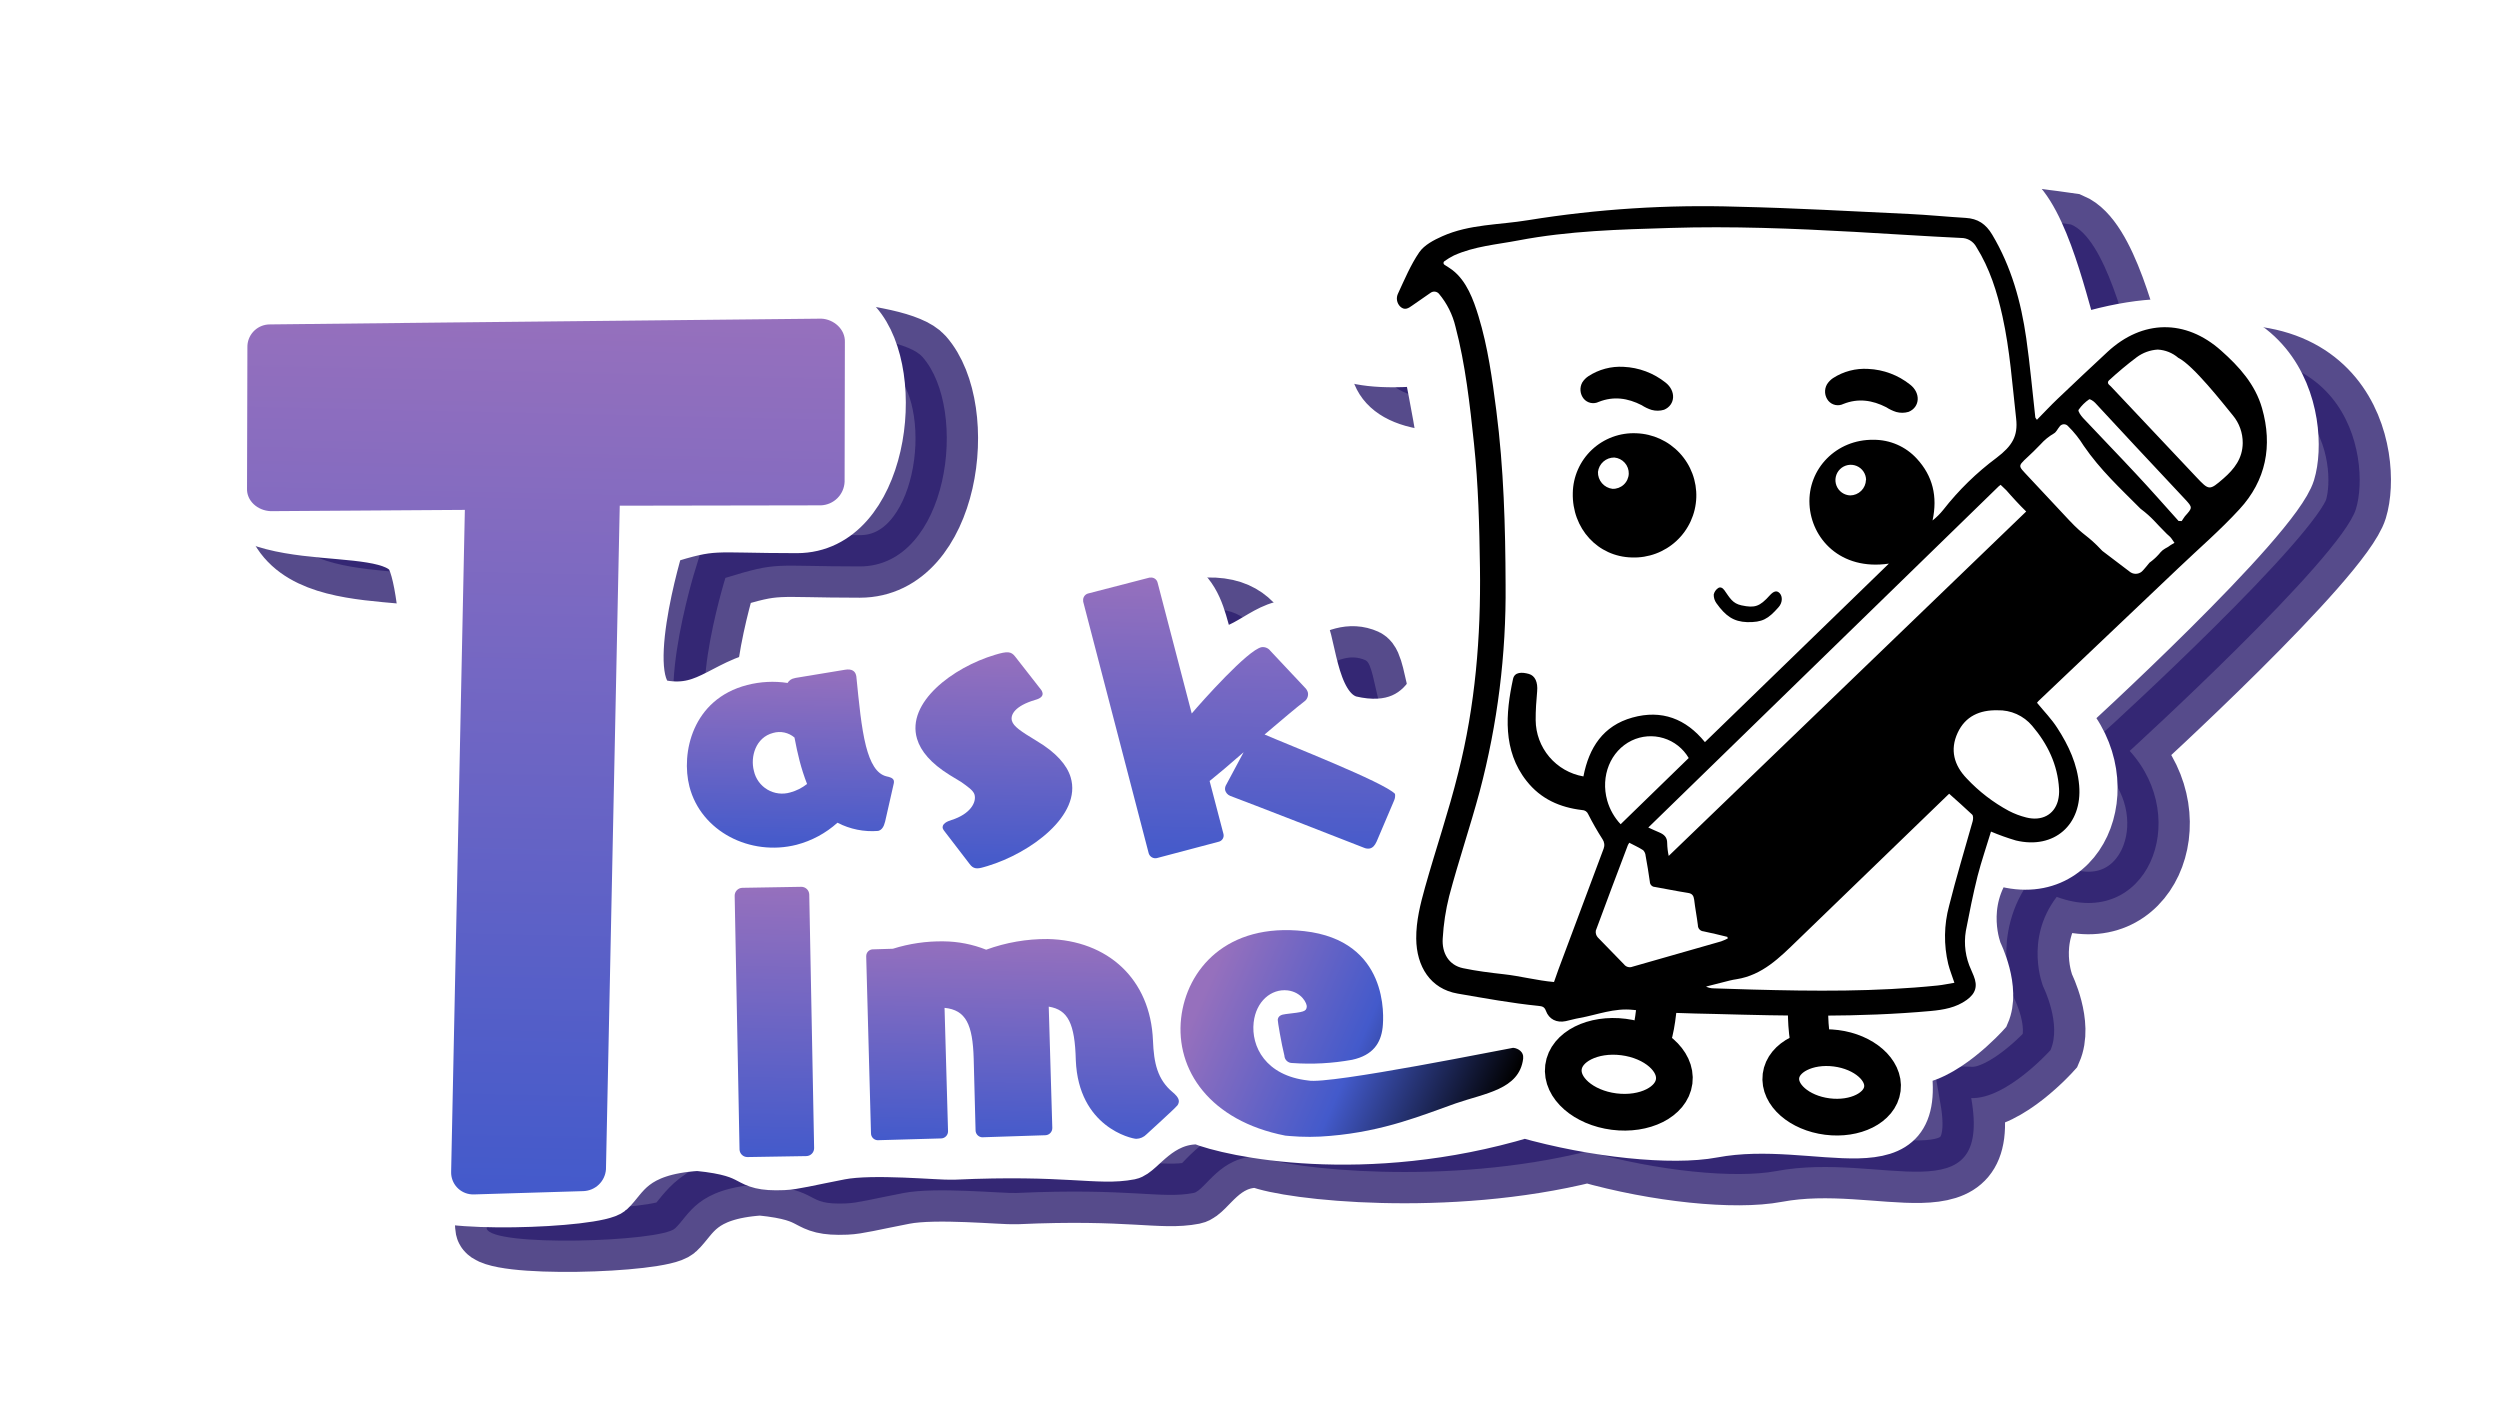<svg width="1199" height="677" viewBox="0 0 1199 677" fill="none" xmlns="http://www.w3.org/2000/svg">
<g filter="url(#filter0_f_661_34)">
<path d="M945.41 526.642C955.365 583.55 902.411 552.143 851.911 561.645C832.153 565.362 794.911 561.647 761.411 552.148C694.137 568.969 618.411 560.652 603.911 554.653C585.11 554.1 578.074 571.058 572.411 572.154C556.911 575.154 542.107 569.651 487.411 572.157C481.009 572.45 448.911 569.158 433.411 572.158C417.911 575.159 411.331 576.935 405.912 577.159C384.961 578.028 395.226 570.945 364.726 567.946C333.926 569.947 330.727 582.662 323.727 589.162C316.727 595.662 235.232 598.165 233.412 589.165C231.591 580.165 235.406 411.665 235.406 411.665C235.406 411.665 236.403 307.165 226.402 285.665C216.401 264.166 135.418 288.668 130.9 239.668C126.382 190.669 140.398 161.668 152.898 160.668C165.398 159.667 419.897 145.659 442.398 171.158C464.899 196.657 454.901 271.658 412.401 271.659C369.901 271.661 373.901 269.16 347.902 277.161C347.902 277.161 325.404 349.662 347.904 353.661C370.404 357.661 376.904 341.66 402.904 338.16C428.904 334.659 455.904 340.158 455.904 340.158C470.055 335.011 475.817 326.761 514.403 328.156C531.032 328.757 530.402 299.155 571.902 292.654C613.402 286.153 605.729 327.334 614.403 328.153C627.906 329.427 640.403 310.152 654.903 316.651C660.794 319.292 659.404 355.651 677.904 361.151C756.405 379.648 717.205 213.45 713.615 191.309C628.817 199.354 668.5 144.254 696.037 121.554C728.973 88.297 908.352 95.274 993.256 107.66C1009.9 114.64 1019.8 158.114 1025.9 178.639C1126.09 146.935 1137.21 220.363 1129.9 244.136C1122.59 267.909 1021.4 360.139 1021.4 360.139C1051.41 393.138 1029.41 446.139 986.407 430.14C970.686 450.687 979.908 473.141 979.908 473.141C979.908 473.141 988.909 491.14 983.409 503.641C983.409 503.641 962.328 527.2 945.41 526.642Z" fill="#2C1F6E" fill-opacity="0.8"/>
<path d="M945.41 526.642C955.365 583.55 902.411 552.143 851.911 561.645C832.153 565.362 794.911 561.647 761.411 552.148C694.137 568.969 618.411 560.652 603.911 554.653C585.11 554.1 578.074 571.058 572.411 572.154C556.911 575.154 542.107 569.651 487.411 572.157C481.009 572.45 448.911 569.158 433.411 572.158C417.911 575.159 411.331 576.935 405.912 577.159C384.961 578.028 395.226 570.945 364.726 567.946C333.926 569.947 330.727 582.662 323.727 589.162C316.727 595.662 235.232 598.165 233.412 589.165C231.591 580.165 235.406 411.665 235.406 411.665C235.406 411.665 236.403 307.165 226.402 285.665C216.401 264.166 135.418 288.668 130.9 239.668C126.382 190.669 140.398 161.668 152.898 160.668C165.398 159.667 419.897 145.659 442.398 171.158C464.899 196.657 454.901 271.658 412.401 271.659C369.901 271.661 373.901 269.16 347.902 277.161C347.902 277.161 325.404 349.662 347.904 353.661C370.404 357.661 376.904 341.66 402.904 338.16C428.904 334.659 455.904 340.158 455.904 340.158C470.055 335.011 475.817 326.761 514.403 328.156C531.032 328.757 530.402 299.155 571.902 292.654C613.402 286.153 605.729 327.334 614.403 328.153C627.906 329.427 640.403 310.152 654.903 316.651C660.794 319.292 659.404 355.651 677.904 361.151C756.405 379.648 717.205 213.45 713.615 191.309C628.817 199.354 668.5 144.254 696.037 121.554C728.973 88.297 908.352 95.274 993.256 107.66C1009.9 114.64 1019.8 158.114 1025.9 178.639C1126.09 146.935 1137.21 220.363 1129.9 244.136C1122.59 267.909 1021.4 360.139 1021.4 360.139C1051.41 393.138 1029.41 446.139 986.407 430.14C970.686 450.687 979.908 473.141 979.908 473.141C979.908 473.141 988.909 491.14 983.409 503.641C983.409 503.641 962.328 527.2 945.41 526.642Z" stroke="#2C1F6E" stroke-opacity="0.8" stroke-width="30"/>
</g>
<g filter="url(#filter1_d_661_34)">
<path d="M915.215 506.289C925.171 563.197 872.216 531.79 821.717 541.292C801.959 545.009 764.717 541.294 731.216 531.795C654.261 554.856 589.762 540.856 575.261 534.856C556.461 534.303 547.88 550.705 542.217 551.801C526.717 554.801 511.912 549.298 457.217 551.804C450.815 552.097 418.717 548.805 403.217 551.805C387.717 554.806 381.137 556.582 375.717 556.806C354.767 557.675 365.032 550.592 334.532 547.593C303.732 549.594 300.533 562.309 293.533 568.809C286.533 575.309 205.038 577.812 203.218 568.812C201.397 559.812 205.212 391.312 205.212 391.312C205.212 391.312 206.208 286.812 196.208 265.312C186.207 243.813 105.224 268.315 100.706 219.315C96.188 170.316 110.204 141.315 122.703 140.315C135.203 139.314 389.703 125.306 412.204 150.805C434.705 176.304 424.707 251.305 382.207 251.306C339.707 251.308 343.707 248.807 317.707 256.808C317.707 256.808 295.21 329.309 317.71 333.308C340.21 337.308 346.709 321.307 372.709 317.806C398.709 314.306 425.709 319.805 425.709 319.805C439.86 314.658 445.623 306.408 484.209 307.803C500.838 308.404 500.208 278.802 541.708 272.301C583.208 265.8 575.534 306.981 584.209 307.8C597.711 309.074 610.208 289.799 624.709 296.298C630.6 298.939 629.21 335.298 647.71 340.798C726.211 359.295 687.011 193.097 683.421 170.956C598.623 179.001 638.306 123.901 665.843 101.201C698.779 67.944 878.157 74.921 963.062 87.307C979.702 94.287 989.607 137.761 995.704 158.286C1095.9 126.582 1107.02 200.01 1099.71 223.783C1092.39 247.556 991.21 339.786 991.21 339.786C1021.21 372.785 999.213 425.786 956.212 409.787C940.491 430.334 949.714 452.788 949.714 452.788C949.714 452.788 958.714 470.787 953.215 483.288C953.215 483.288 932.133 506.847 915.215 506.289Z" fill="white"/>
<path d="M915.215 506.289C925.171 563.197 872.216 531.79 821.717 541.292C801.959 545.009 764.717 541.294 731.216 531.795C654.261 554.856 589.762 540.856 575.261 534.856C556.461 534.303 547.88 550.705 542.217 551.801C526.717 554.801 511.912 549.298 457.217 551.804C450.815 552.097 418.717 548.805 403.217 551.805C387.717 554.806 381.137 556.582 375.717 556.806C354.767 557.675 365.032 550.592 334.532 547.593C303.732 549.594 300.533 562.309 293.533 568.809C286.533 575.309 205.038 577.812 203.218 568.812C201.397 559.812 205.212 391.312 205.212 391.312C205.212 391.312 206.208 286.812 196.208 265.312C186.207 243.813 105.224 268.315 100.706 219.315C96.188 170.316 110.204 141.315 122.703 140.315C135.203 139.314 389.703 125.306 412.204 150.805C434.705 176.304 424.707 251.305 382.207 251.306C339.707 251.308 343.707 248.807 317.707 256.808C317.707 256.808 295.21 329.309 317.71 333.308C340.21 337.308 346.709 321.307 372.709 317.806C398.709 314.306 425.709 319.805 425.709 319.805C439.86 314.658 445.623 306.408 484.209 307.803C500.838 308.404 500.208 278.802 541.708 272.301C583.208 265.8 575.534 306.981 584.209 307.8C597.711 309.074 610.208 289.799 624.709 296.298C630.6 298.939 629.21 335.298 647.71 340.798C726.211 359.295 687.011 193.097 683.421 170.956C598.623 179.001 638.306 123.901 665.843 101.201C698.779 67.944 878.157 74.921 963.062 87.307C979.702 94.287 989.607 137.761 995.704 158.286C1095.9 126.582 1107.02 200.01 1099.71 223.783C1092.39 247.556 991.21 339.786 991.21 339.786C1021.21 372.785 999.213 425.786 956.212 409.787C940.491 430.334 949.714 452.788 949.714 452.788C949.714 452.788 958.714 470.787 953.215 483.288C953.215 483.288 932.133 506.847 915.215 506.289Z" stroke="white" stroke-width="21.1"/>
</g>
<path d="M690.126 140.89C689.643 140.327 688.968 139.966 688.232 139.875C687.496 139.785 686.753 139.972 686.148 140.4C683.126 142.46 680.224 144.478 677.321 146.526C675.521 147.809 673.677 149.092 671.477 146.961C670.696 146.158 670.182 145.133 670.007 144.027C669.831 142.92 670.003 141.787 670.498 140.782C673.624 134.039 676.517 127.082 680.67 121.002C683.069 117.5 687.691 115.104 691.795 113.276C704.902 107.453 718.866 107.926 732.923 105.59C766.098 100.23 799.713 98.072 833.302 99.144C860.807 99.754 888.32 101.346 915.75 102.623C924.671 103.044 933.714 103.973 942.706 104.5C948.533 104.837 952.391 107.377 955.476 112.562C964.645 127.952 969.288 144.758 971.788 162.216C973.592 174.825 974.708 187.567 976.14 200.211C976.136 200.36 976.327 200.483 976.903 201.344C980.268 197.923 983.439 194.513 986.799 191.315C994.756 183.727 1002.76 176.2 1010.8 168.733C1027.51 153.263 1048.18 152.933 1065.24 168.14C1073.87 175.768 1081.64 184.389 1084.88 195.795C1090.01 213.757 1086.81 230.435 1074.03 244.252C1064.88 254.238 1054.5 263.155 1044.63 272.575C1022.34 293.797 1000.01 315.008 977.649 336.208C977.395 336.469 977.16 336.747 976.946 337.04C980.293 341.131 983.932 344.826 986.694 349.156C992.133 357.546 996.31 366.504 997.17 376.741C998.747 395.547 985.147 407.487 966.82 403.094C962.762 401.895 958.774 400.471 954.874 398.829C952.77 405.817 950.32 412.903 948.449 420.134C946.276 428.847 944.518 437.673 942.819 446.485C941.762 452.832 942.655 459.35 945.381 465.179C945.777 466.125 946.202 467.072 946.583 468.032C948.573 472.94 947.558 476.428 943.247 479.56C938.104 483.283 932.083 484.31 925.984 484.874C891.684 487.995 857.158 487.245 822.725 486.303C809.589 486.012 796.392 485.823 783.358 484.345C774.139 483.307 766.071 486.713 757.51 488.234C755.284 488.616 753.126 489.267 750.928 489.739C746.591 490.654 742.896 488.862 741.409 484.768C740.721 482.879 739.671 482.603 737.904 482.429C724.94 481.131 711.926 478.73 699.101 476.527C686.039 474.289 679.327 463.52 679.222 450.131C679.156 441.696 681.211 433.576 683.458 425.534C688.758 406.673 694.674 389.565 699.396 370.571C707.552 338.342 710.26 305.485 709.79 272.276C709.518 252.354 709.006 232.471 706.916 212.642C704.984 194.349 702.775 174.518 698.051 156.683C696.671 150.875 693.958 145.468 690.126 140.89ZM759.409 372.363C762.082 358.53 768.878 348.031 782.924 344.133C796.971 340.235 808.555 344.701 817.682 355.925L905.901 270.317C882.518 273.741 868.666 258.143 867.835 241.942C866.92 224.787 880.807 210.652 898.511 210.925C902.423 210.892 906.299 211.683 909.885 213.246C913.471 214.809 916.687 217.11 919.325 219.999C926.94 228.274 929.342 238.07 926.854 249.616C928.731 248.134 930.436 246.445 931.936 244.582C939.327 235.117 947.959 226.688 957.599 219.523C965.047 213.858 967.89 209.146 966.944 200.796C965.09 184.393 963.967 167.903 960.396 151.745C957.828 140.057 954.284 128.733 947.859 118.462C947.15 117.135 946.09 116.028 944.795 115.262C943.499 114.497 942.018 114.101 940.514 114.119C923.446 113.31 906.327 112.142 889.337 111.2C859.979 109.567 830.626 108.411 801.212 109.321C776.699 110.056 752.396 110.693 728.288 115.29C717.691 117.316 707.211 118.065 697.305 122.516C695.727 123.303 694.214 124.215 692.78 125.241C692.633 125.331 692.512 125.456 692.426 125.605C692.341 125.754 692.294 125.922 692.29 126.093C692.286 126.265 692.326 126.435 692.404 126.587C692.483 126.74 692.599 126.87 692.741 126.966C694.209 127.906 695.457 128.662 696.584 129.52C703.403 134.758 706.686 143.785 709.1 151.692C713.61 166.458 715.668 181.705 717.637 196.95C721.205 224.65 721.986 252.511 722.082 280.432C722.399 313.886 718.221 347.232 709.659 379.574C704.973 396.933 699.627 412.491 695.017 429.821C693.352 436.449 692.32 443.219 691.934 450.041C691.451 457.051 694.819 462.897 701.663 464.342C708.062 465.689 714.608 466.504 721.11 467.228C729.128 468.105 737.132 470.26 745.301 470.977C746.063 468.837 746.702 466.888 747.414 464.985C754.629 445.65 761.859 426.325 769.103 407.011C769.385 406.279 769.486 405.491 769.397 404.712C769.308 403.933 769.032 403.187 768.592 402.537C766.092 398.64 763.792 394.617 761.701 390.485C761.465 389.901 761.06 389.399 760.538 389.046C760.015 388.693 759.399 388.503 758.768 388.502C748.155 387.24 738.971 383.244 732.125 374.524C720.63 359.991 722.083 342.129 725.649 325.624C726.394 322.204 729.964 322.299 733.248 323.219C736.206 324.043 737.625 327.169 737.214 331.607C736.803 336.045 736.475 340.782 736.507 345.379C736.557 351.836 738.87 358.071 743.043 363.001C747.216 367.93 752.986 371.242 759.349 372.361L759.409 372.363ZM934.843 380.625C910.51 404.122 886.216 427.61 861.963 451.089C853.491 459.305 845.224 467.674 832.842 469.631C831.752 469.8 830.677 469.984 829.614 470.258L818.209 473.158C819.329 473.722 820.567 474.014 821.821 474.012C828.028 474.219 834.225 474.411 840.412 474.588C870.056 475.394 899.696 475.679 929.276 472.646C931.931 472.378 934.549 471.781 937.327 471.337C936.211 467.981 935.097 465.189 934.371 462.347C932.177 453.16 932.318 443.571 934.781 434.453C938.194 420.829 942.302 407.37 946.1 393.83C946.36 392.854 946.439 391.264 945.871 390.701C942.184 387.184 938.431 383.932 934.754 380.623L934.843 380.625ZM971.761 245.317C968.686 242.393 964.329 237.507 964.329 237.507C964.329 237.507 962.879 235.808 962.239 235.14L959.499 232.521L958.605 233.215L790.521 396.881C792.658 397.835 794.16 398.553 795.694 399.182C798.039 400.156 799.616 401.5 799.582 404.37C799.626 406.432 799.869 408.484 800.31 410.499M992.312 249.446C1000.08 257.724 1000.52 255.949 1008.28 264.213L1021.26 274.065C1022.08 274.787 1023.14 275.19 1024.23 275.2C1025.32 275.211 1026.38 274.828 1027.22 274.122C1028.05 273.416 1030.9 269.861 1030.9 269.861C1032.53 268.69 1034.02 267.346 1035.36 265.854L1036.23 264.833C1036.85 264.135 1037.57 263.547 1038.38 263.095C1039.35 262.614 1040.27 262.036 1041.12 261.371L1042.88 260.354C1042.45 259.735 1041.84 258.844 1041.44 258.27C1040.84 257.316 1039.27 256.263 1038.56 255.395C1033.88 250.829 1032.43 248.372 1026.59 243.974C1016.78 234.118 1007.34 225.43 999.339 213.785C997.225 210.361 994.707 207.204 991.838 204.382C991.578 204.074 991.248 203.831 990.876 203.674C990.504 203.517 990.101 203.45 989.698 203.479C989.295 203.508 988.905 203.631 988.559 203.84C988.214 204.048 987.922 204.335 987.709 204.677C986.777 205.757 986.253 207.218 984.988 207.919C982.617 209.305 980.479 211.055 978.652 213.103C968.656 223.591 966.768 222.136 971.159 226.83M957.994 340.651C949.53 340.464 942.603 343.463 938.899 351.428C935.086 359.628 937.168 367.052 943.25 373.359C949.096 379.598 955.916 384.848 963.443 388.904C966.099 390.282 968.908 391.342 971.812 392.065C979.212 393.924 985.116 390.768 986.959 384.175C987.457 382.268 987.647 380.294 987.52 378.327C986.855 366.726 982.044 356.817 974.632 348.1C972.6 345.685 970.048 343.761 967.167 342.471C964.286 341.181 961.15 340.559 957.994 340.651ZM778.872 462.499C779.336 463.115 779.992 463.558 780.737 463.76C781.481 463.963 782.272 463.912 782.984 463.617C797.124 459.542 811.292 455.543 825.446 451.484C826.548 451.084 827.623 450.61 828.662 450.068L828.426 449.319C824.621 448.416 820.833 447.425 816.995 446.671C816.254 446.62 815.561 446.285 815.06 445.737C814.56 445.188 814.29 444.468 814.307 443.726C813.802 439.639 812.999 435.59 812.524 431.504C812.269 429.58 811.593 428.509 809.472 428.224C804.206 427.408 798.962 426.31 793.714 425.39C793.065 425.373 792.448 425.105 791.992 424.643C791.536 424.181 791.277 423.561 791.268 422.912C790.721 418.735 789.965 414.568 789.238 410.432C789.171 409.431 788.755 408.485 788.062 407.759C785.964 406.403 783.651 405.355 781.4 404.175C781.155 404.506 780.943 404.86 780.766 405.232C775.596 418.905 770.397 432.563 765.36 446.299C765.259 446.881 765.29 447.478 765.453 448.046C765.616 448.614 765.905 449.138 766.299 449.578M1011.45 182.446C1011.3 182.565 1011.18 182.713 1011.1 182.882C1011.02 183.051 1010.97 183.237 1010.97 183.425C1010.96 183.613 1011 183.8 1011.08 183.973C1011.15 184.145 1011.26 184.299 1011.4 184.424C1011.77 184.744 1012.08 185.019 1012.37 185.323C1022.37 195.956 1043.32 218.181 1053.36 228.816C1059.47 235.287 1059.61 235.35 1066.41 229.447C1071.53 224.994 1075.55 219.863 1075.61 212.472C1075.65 207.634 1073.97 202.94 1070.88 199.218C1066.2 193.522 1051.81 175.086 1044.7 171.612C1041.94 169.233 1038.47 167.843 1034.83 167.659C1031.19 167.879 1027.69 169.156 1024.76 171.333C1020.14 174.81 1015.7 178.519 1011.45 182.446ZM809.908 363.546C807.229 358.968 802.922 355.565 797.846 354.017C792.77 352.468 787.297 352.887 782.516 355.19C772.42 360.098 767.494 372.185 770.834 383.98C772.042 388.211 774.242 392.094 777.251 395.307L809.908 363.546ZM1044.85 249.867L1046.34 249.9C1046.91 249.169 1047.3 248.3 1047.88 247.614C1051.59 243.472 1051.66 243.429 1047.93 239.404C1039.95 230.809 1031.94 222.287 1023.88 213.705C1017.5 206.87 1011.21 200.037 1004.81 193.172C1004.06 192.367 1002.31 191.257 1001.96 191.517C999.972 192.876 998.249 194.587 996.878 196.566C996.492 197.197 997.992 199.342 999.01 200.436C1007.41 209.398 1016 218.215 1024.36 227.206C1031.32 234.634 1038.04 242.294 1044.85 249.867ZM894.974 230.183C894.959 228.744 894.522 227.342 893.716 226.149C892.911 224.956 891.773 224.027 890.443 223.475C889.114 222.923 887.651 222.773 886.237 223.044C884.824 223.316 883.521 223.996 882.49 225.001C881.46 226.006 880.747 227.291 880.441 228.697C880.135 230.102 880.249 231.567 880.769 232.909C881.288 234.251 882.19 235.411 883.363 236.245C884.537 237.079 885.929 237.55 887.368 237.6C889.343 237.575 891.231 236.787 892.638 235.401C894.045 234.016 894.86 232.14 894.914 230.167L894.974 230.183Z" fill="black"/>
<path d="M782.662 267.362C766.299 266.999 753.918 253.486 754.31 236.479C754.367 232.575 755.209 228.722 756.786 225.15C758.362 221.577 760.64 218.357 763.486 215.682C766.331 213.006 769.685 210.929 773.35 209.574C777.014 208.219 780.913 207.614 784.816 207.794C792.72 208.08 800.186 211.492 805.573 217.279C810.96 223.067 813.826 230.756 813.54 238.655C813.255 246.554 809.841 254.016 804.05 259.4C798.259 264.783 790.566 267.647 782.662 267.362ZM781.155 227.243C781.218 225.303 780.535 223.412 779.247 221.959C777.959 220.506 776.164 219.601 774.229 219.429C772.299 219.411 770.431 220.105 768.982 221.38C767.534 222.655 766.607 224.419 766.382 226.335C766.321 228.316 767.006 230.248 768.3 231.75C769.595 233.252 771.406 234.214 773.375 234.448C775.359 234.508 777.286 233.786 778.742 232.438C780.198 231.09 781.064 229.224 781.155 227.243Z" fill="black"/>
<path d="M778.662 175.933C786.008 176.26 793.062 178.906 798.81 183.489C803.93 187.485 803.527 194.229 798.089 196.518C796.151 197.105 794.086 197.131 792.134 196.594C790.437 196.059 788.821 195.292 787.333 194.316C780.696 190.926 773.887 189.898 766.74 192.744C765.551 193.331 764.199 193.504 762.9 193.235C761.601 192.966 760.429 192.272 759.57 191.261C758.671 190.164 758.126 188.821 758.006 187.409C757.886 185.996 758.196 184.581 758.897 183.348C759.649 182.193 760.628 181.203 761.774 180.437C766.775 177.166 772.695 175.586 778.662 175.933Z" fill="black"/>
<path d="M895.992 176.927C903.334 177.252 910.383 179.898 916.124 184.483C921.245 188.479 920.857 195.223 915.404 197.512C913.466 198.1 911.401 198.126 909.449 197.588C907.752 197.051 906.137 196.284 904.648 195.31C898.011 191.92 891.202 190.892 884.07 193.738C882.88 194.325 881.529 194.498 880.229 194.229C878.93 193.961 877.758 193.266 876.899 192.255C875.995 191.162 875.444 189.819 875.321 188.406C875.198 186.992 875.509 185.575 876.212 184.342C876.956 183.16 877.936 182.144 879.091 181.357C884.104 178.11 890.029 176.557 895.992 176.927Z" fill="black"/>
<path d="M794.851 480.181C794.851 480.181 793.388 496.51 791.152 498.647" stroke="black" stroke-width="19.322" stroke-miterlimit="10"/>
<path d="M867.135 482.365C867.135 482.365 866.748 499.818 869.972 502.061" stroke="black" stroke-width="19.322" stroke-miterlimit="10"/>
<path d="M902.794 522.222C903.948 513.179 893.994 504.46 880.56 502.747C867.126 501.034 855.301 506.976 854.146 516.019C852.992 525.062 862.947 533.781 876.381 535.494C889.814 537.206 901.64 531.264 902.794 522.222Z" stroke="black" stroke-width="17.605" stroke-miterlimit="10"/>
<path d="M802.94 518.622C804.2 508.749 793.334 499.229 778.669 497.359C764.004 495.489 751.095 501.977 749.835 511.851C748.574 521.725 759.441 531.245 774.105 533.115C788.77 534.985 801.679 528.496 802.94 518.622Z" stroke="black" stroke-width="17.605" stroke-miterlimit="10"/>
<g filter="url(#filter2_d_661_34)">
<path d="M837.938 293.546C831.38 293.311 827.585 290.609 823.153 284.412C822.315 283.216 821.878 281.785 821.904 280.324C822.171 279.08 822.904 277.984 823.952 277.261C824.995 276.496 826.159 277.042 826.996 278.221C829.709 282.074 830.948 284.57 835.214 285.498C841.613 286.874 843.937 286.078 848.713 280.785C850.727 278.539 852.253 278.216 853.617 279.763C854.982 281.31 854.902 284.254 853.009 286.368C847.971 292.102 845.228 293.663 837.938 293.546Z" fill="black"/>
</g>
<g filter="url(#filter3_d_661_34)">
<path d="M227.23 568.019L226.323 567.999C223.576 567.846 220.998 566.627 219.138 564.601C217.278 562.576 216.283 559.905 216.366 557.157L222.942 239.71L129.798 240.32C123.467 240.057 118.22 235.298 118.473 229.416L118.653 161.632L118.674 160.725C118.875 157.997 120.109 155.447 122.124 153.596C124.14 151.744 126.785 150.73 129.523 150.759L214.322 149.841L393.902 147.997C399.788 148.235 405.48 153.019 405.202 159.345L405.072 226.24C404.946 229.204 403.707 232.012 401.603 234.104C399.499 236.197 396.683 237.421 393.717 237.532L297.23 237.699L290.629 555.575L290.619 556.02C290.413 558.789 289.191 561.384 287.186 563.307C285.181 565.229 282.536 566.342 279.76 566.432L227.23 568.019Z" fill="url(#paint0_linear_661_34)"/>
</g>
<path d="M424.516 393.974C423.89 396.558 422.886 398.104 421.139 398.511C414.401 399.053 407.646 397.689 401.647 394.574C396.053 399.611 389.332 403.236 382.048 405.145C359.775 410.8 336.187 398.733 330.664 377.275C326.542 361.289 331.948 335.324 358.353 328.531C364.678 326.902 371.266 326.567 377.724 327.546C378.063 326.951 378.531 326.439 379.093 326.047C379.655 325.656 380.297 325.394 380.973 325.282L381.638 325.112L405.196 321.223C408.732 320.594 410.114 322.085 410.525 323.677L410.694 324.357C411.953 336.959 413.07 349.004 415.32 357.831C417.388 365.824 420.33 371.177 425.18 372.346C426.711 372.672 428.347 373.092 428.687 374.422C428.771 374.854 428.761 375.299 428.658 375.728L424.516 393.974ZM383.479 364.873C382.587 361.41 381.791 357.78 381.035 353.72C379.645 352.532 377.982 351.708 376.194 351.322C374.406 350.936 372.551 351.001 370.794 351.51C362.394 353.676 359.773 362.995 361.577 369.752C361.984 371.606 362.769 373.356 363.883 374.894C364.996 376.432 366.414 377.724 368.049 378.691C369.684 379.657 371.501 380.277 373.386 380.511C375.27 380.745 377.183 380.589 379.005 380.053C381.941 379.264 384.684 377.881 387.063 375.989C385.652 372.357 384.455 368.645 383.479 364.873Z" fill="url(#paint1_linear_661_34)"/>
<path d="M471.207 545.437L470.884 545.43C470.063 545.34 469.303 544.952 468.749 544.339C468.195 543.726 467.887 542.93 467.882 542.104L466.982 507.744C466.516 491.286 463.24 484.389 453.003 483.363L454.677 542.473C454.705 543.351 454.393 544.207 453.805 544.861C453.218 545.516 452.4 545.918 451.523 545.984L421.05 546.846L420.727 546.839C419.903 546.756 419.139 546.369 418.584 545.755C418.029 545.14 417.723 544.341 417.724 543.513L415.434 458.827L415.441 458.504C415.448 457.691 415.762 456.911 416.319 456.319C416.877 455.727 417.638 455.368 418.449 455.312L428.223 455.021C436.096 452.542 444.318 451.344 452.572 451.472C459.561 451.536 466.477 452.894 472.971 455.475C482.44 452.011 492.455 450.276 502.538 450.351C531.194 450.987 551.81 469.459 552.967 499.121C553.394 509.706 555.016 517.72 562.538 523.928C563.504 524.764 565.42 526.436 565.38 528.218C565.36 528.721 565.229 529.214 564.996 529.661C564.762 530.108 564.433 530.497 564.031 530.801C564.024 531.124 549.896 544 549.896 544C548.601 545.348 546.826 546.132 544.956 546.18C542.681 546.13 517.227 540.539 515.954 508.446C515.514 490.866 512.23 484.276 502.973 482.78L504.683 540.937C504.707 541.815 504.394 542.669 503.807 543.322C503.22 543.976 502.405 544.379 501.529 544.449L471.207 545.437Z" fill="url(#paint2_linear_661_34)"/>
<path d="M471.881 415.853C468.475 416.885 466.756 416.724 465.039 414.38L452.87 398.523C452.589 398.179 452.36 397.796 452.188 397.386C451.486 395.065 454.482 393.84 456.34 393.282C465.401 390.408 468.418 384.772 467.377 381.075C466.775 379.064 464.017 377.204 461.034 375.078L455.465 371.696C446.362 366.022 441.584 360.228 439.822 354.364C434.579 336.924 456.962 320.111 477.184 314.057C483.207 312.239 484.911 312.4 486.84 314.856L499.179 330.654C499.556 331.068 499.82 331.572 499.947 332.116C500.463 333.803 498.946 334.938 496.933 335.539L496.314 335.725C487.024 338.501 484.44 342.656 485.325 345.734C486.113 348.365 489.309 350.588 497.125 355.311C506.553 360.9 511.726 366.918 513.488 372.782C518.96 390.981 494.225 409.14 473.6 415.354L471.881 415.853Z" fill="url(#paint3_linear_661_34)"/>
<path d="M616.435 544.644C580.262 537.57 563.671 513.085 566.466 488.306C569.105 464.984 588.34 442.399 625.53 446.575C666.003 451.146 663.723 487.388 663.112 492.77C662.269 500.268 658.463 506.117 648.479 508.278C638.994 510 629.329 510.519 619.714 509.823C618.752 509.831 617.825 509.464 617.13 508.8C616.436 508.136 616.028 507.227 615.993 506.267C614.579 500.671 612.73 489.716 612.806 489.072C613.015 487.278 614.399 486.602 616.589 486.358C625.286 485.352 626.459 485.163 626.725 482.878C626.897 481.345 624.373 475.848 617.533 474.989C609.693 474.108 602.405 480.218 601.258 490.322C599.956 501.899 606.966 515.904 627.357 518.201C637.307 520.328 724.448 502.584 725.602 502.548L725.925 502.555C728.211 502.821 730.817 504.6 730.509 507.376C730.507 507.483 730.504 507.622 730.5 507.806C728.635 522.552 712.154 524.308 698.126 529.193C682.624 534.644 663.991 542.578 637.98 544.768C631.484 545.377 624.945 545.396 618.445 544.827L616.435 544.644Z" fill="url(#paint4_linear_661_34)"/>
<path d="M660.229 403.613C659.372 405.5 658.362 406.646 656.863 406.951C655.936 407.09 654.987 406.957 654.134 406.567C644.818 402.887 598.613 384.908 590.009 381.704C589.412 381.466 588.88 381.091 588.455 380.609C588.03 380.126 587.724 379.551 587.564 378.929C587.426 378.024 587.621 377.1 588.114 376.328L596.441 360.772C589.712 366.664 583.599 371.816 580.923 373.924L580.124 374.552L586.732 399.816C586.855 400.224 586.892 400.654 586.841 401.077C586.789 401.5 586.65 401.909 586.432 402.275C586.214 402.642 585.923 402.959 585.575 403.207C585.228 403.455 584.833 403.628 584.415 403.715L554.818 411.544C553.997 411.722 553.14 411.583 552.417 411.157C551.693 410.731 551.158 410.048 550.916 409.244L519.493 288.541L519.499 288.25C519.383 287.487 519.542 286.708 519.948 286.052C520.354 285.396 520.981 284.906 521.717 284.671L551.279 277.026L551.586 277.033C552.374 276.903 553.181 277.075 553.847 277.514C554.513 277.953 554.989 278.628 555.179 279.403L571.552 342.19C576.7 336.155 598.451 311.735 605.033 310.39C605.836 310.274 606.655 310.377 607.403 310.689C608.152 311 608.802 311.509 609.285 312.16L625.814 329.758C626.546 330.428 627.062 331.301 627.296 332.266C627.423 333.09 627.308 333.934 626.967 334.695C626.625 335.457 626.071 336.103 625.371 336.558C622.007 339.112 614.405 345.538 606.489 352.264C617.594 357.122 663.721 375.145 669.042 380.735C669.21 381.823 669.057 382.936 668.602 383.938L660.229 403.613Z" fill="url(#paint5_linear_661_34)"/>
<path d="M358.488 554.927C357.498 554.939 356.544 554.561 355.831 553.875C355.118 553.189 354.704 552.25 354.678 551.261L352.346 429.605C352.334 428.616 352.712 427.662 353.399 426.95C354.085 426.237 355.024 425.823 356.014 425.797L384.294 425.317C385.284 425.31 386.238 425.689 386.952 426.374C387.667 427.058 388.086 427.995 388.12 428.984L390.452 550.64C390.456 551.628 390.075 552.579 389.391 553.293C388.707 554.006 387.772 554.426 386.784 554.463L358.488 554.927Z" fill="url(#paint6_linear_661_34)"/>
<defs>
<filter id="filter0_f_661_34" x="107.034" y="74.391" width="1047.68" height="543.623" filterUnits="userSpaceOnUse" color-interpolation-filters="sRGB">
<feFlood flood-opacity="0" result="BackgroundImageFix"/>
<feBlend mode="normal" in="SourceGraphic" in2="BackgroundImageFix" result="shape"/>
<feGaussianBlur stdDeviation="4" result="effect1_foregroundBlur_661_34"/>
</filter>
<filter id="filter1_d_661_34" x="21.382" y="2.018" width="1158.59" height="654.538" filterUnits="userSpaceOnUse" color-interpolation-filters="sRGB">
<feFlood flood-opacity="0" result="BackgroundImageFix"/>
<feColorMatrix in="SourceAlpha" type="matrix" values="0 0 0 0 0 0 0 0 0 0 0 0 0 0 0 0 0 0 127 0" result="hardAlpha"/>
<feOffset dy="3.438"/>
<feGaussianBlur stdDeviation="33.954"/>
<feComposite in2="hardAlpha" operator="out"/>
<feColorMatrix type="matrix" values="0 0 0 0 0.549 0 0 0 0 0.431 0 0 0 0 0.749 0 0 0 1 0"/>
<feBlend mode="normal" in2="BackgroundImageFix" result="effect1_dropShadow_661_34"/>
<feBlend mode="normal" in="SourceGraphic" in2="effect1_dropShadow_661_34" result="shape"/>
</filter>
<filter id="filter2_d_661_34" x="773.598" y="233.432" width="129.255" height="113.255" filterUnits="userSpaceOnUse" color-interpolation-filters="sRGB">
<feFlood flood-opacity="0" result="BackgroundImageFix"/>
<feColorMatrix in="SourceAlpha" type="matrix" values="0 0 0 0 0 0 0 0 0 0 0 0 0 0 0 0 0 0 127 0" result="hardAlpha"/>
<feOffset dy="4.83"/>
<feGaussianBlur stdDeviation="24.152"/>
<feComposite in2="hardAlpha" operator="out"/>
<feColorMatrix type="matrix" values="0 0 0 0 0.482 0 0 0 0 0.369 0 0 0 0 0.925 0 0 0 1 0"/>
<feBlend mode="normal" in2="BackgroundImageFix" result="effect1_dropShadow_661_34"/>
<feBlend mode="normal" in="SourceGraphic" in2="effect1_dropShadow_661_34" result="shape"/>
</filter>
<filter id="filter3_d_661_34" x="87.067" y="121.429" width="349.542" height="482.819" filterUnits="userSpaceOnUse" color-interpolation-filters="sRGB">
<feFlood flood-opacity="0" result="BackgroundImageFix"/>
<feColorMatrix in="SourceAlpha" type="matrix" values="0 0 0 0 0 0 0 0 0 0 0 0 0 0 0 0 0 0 127 0" result="hardAlpha"/>
<feOffset dy="4.83"/>
<feGaussianBlur stdDeviation="15.699"/>
<feComposite in2="hardAlpha" operator="out"/>
<feColorMatrix type="matrix" values="0 0 0 0 0.482 0 0 0 0 0.369 0 0 0 0 0.925 0 0 0 1 0"/>
<feBlend mode="normal" in2="BackgroundImageFix" result="effect1_dropShadow_661_34"/>
<feBlend mode="normal" in="SourceGraphic" in2="effect1_dropShadow_661_34" result="shape"/>
</filter>
<linearGradient id="paint0_linear_661_34" x1="262.946" y1="145.093" x2="253.557" y2="568.603" gradientUnits="userSpaceOnUse">
<stop stop-color="#9670BD"/>
<stop offset="1" stop-color="#435ACB"/>
</linearGradient>
<linearGradient id="paint1_linear_661_34" x1="380.2" y1="320.485" x2="378.288" y2="406.709" gradientUnits="userSpaceOnUse">
<stop stop-color="#9670BD"/>
<stop offset="1" stop-color="#435ACB"/>
</linearGradient>
<linearGradient id="paint2_linear_661_34" x1="491.37" y1="450.104" x2="489.191" y2="548.357" gradientUnits="userSpaceOnUse">
<stop stop-color="#9670BD"/>
<stop offset="1" stop-color="#435ACB"/>
</linearGradient>
<linearGradient id="paint3_linear_661_34" x1="477.781" y1="312.715" x2="475.478" y2="416.61" gradientUnits="userSpaceOnUse">
<stop stop-color="#9670BD"/>
<stop offset="1" stop-color="#435ACB"/>
</linearGradient>
<linearGradient id="paint4_linear_661_34" x1="586.214" y1="455.799" x2="726.216" y2="517.295" gradientUnits="userSpaceOnUse">
<stop stop-color="#9670BD"/>
<stop offset="0.512" stop-color="#435ACB"/>
<stop offset="1"/>
</linearGradient>
<linearGradient id="paint5_linear_661_34" x1="595.543" y1="277.953" x2="592.561" y2="412.473" gradientUnits="userSpaceOnUse">
<stop stop-color="#9670BD"/>
<stop offset="1" stop-color="#435ACB"/>
</linearGradient>
<linearGradient id="paint6_linear_661_34" x1="372.841" y1="425.062" x2="369.956" y2="555.184" gradientUnits="userSpaceOnUse">
<stop stop-color="#9670BD"/>
<stop offset="1" stop-color="#435ACB"/>
</linearGradient>
</defs>
</svg>
